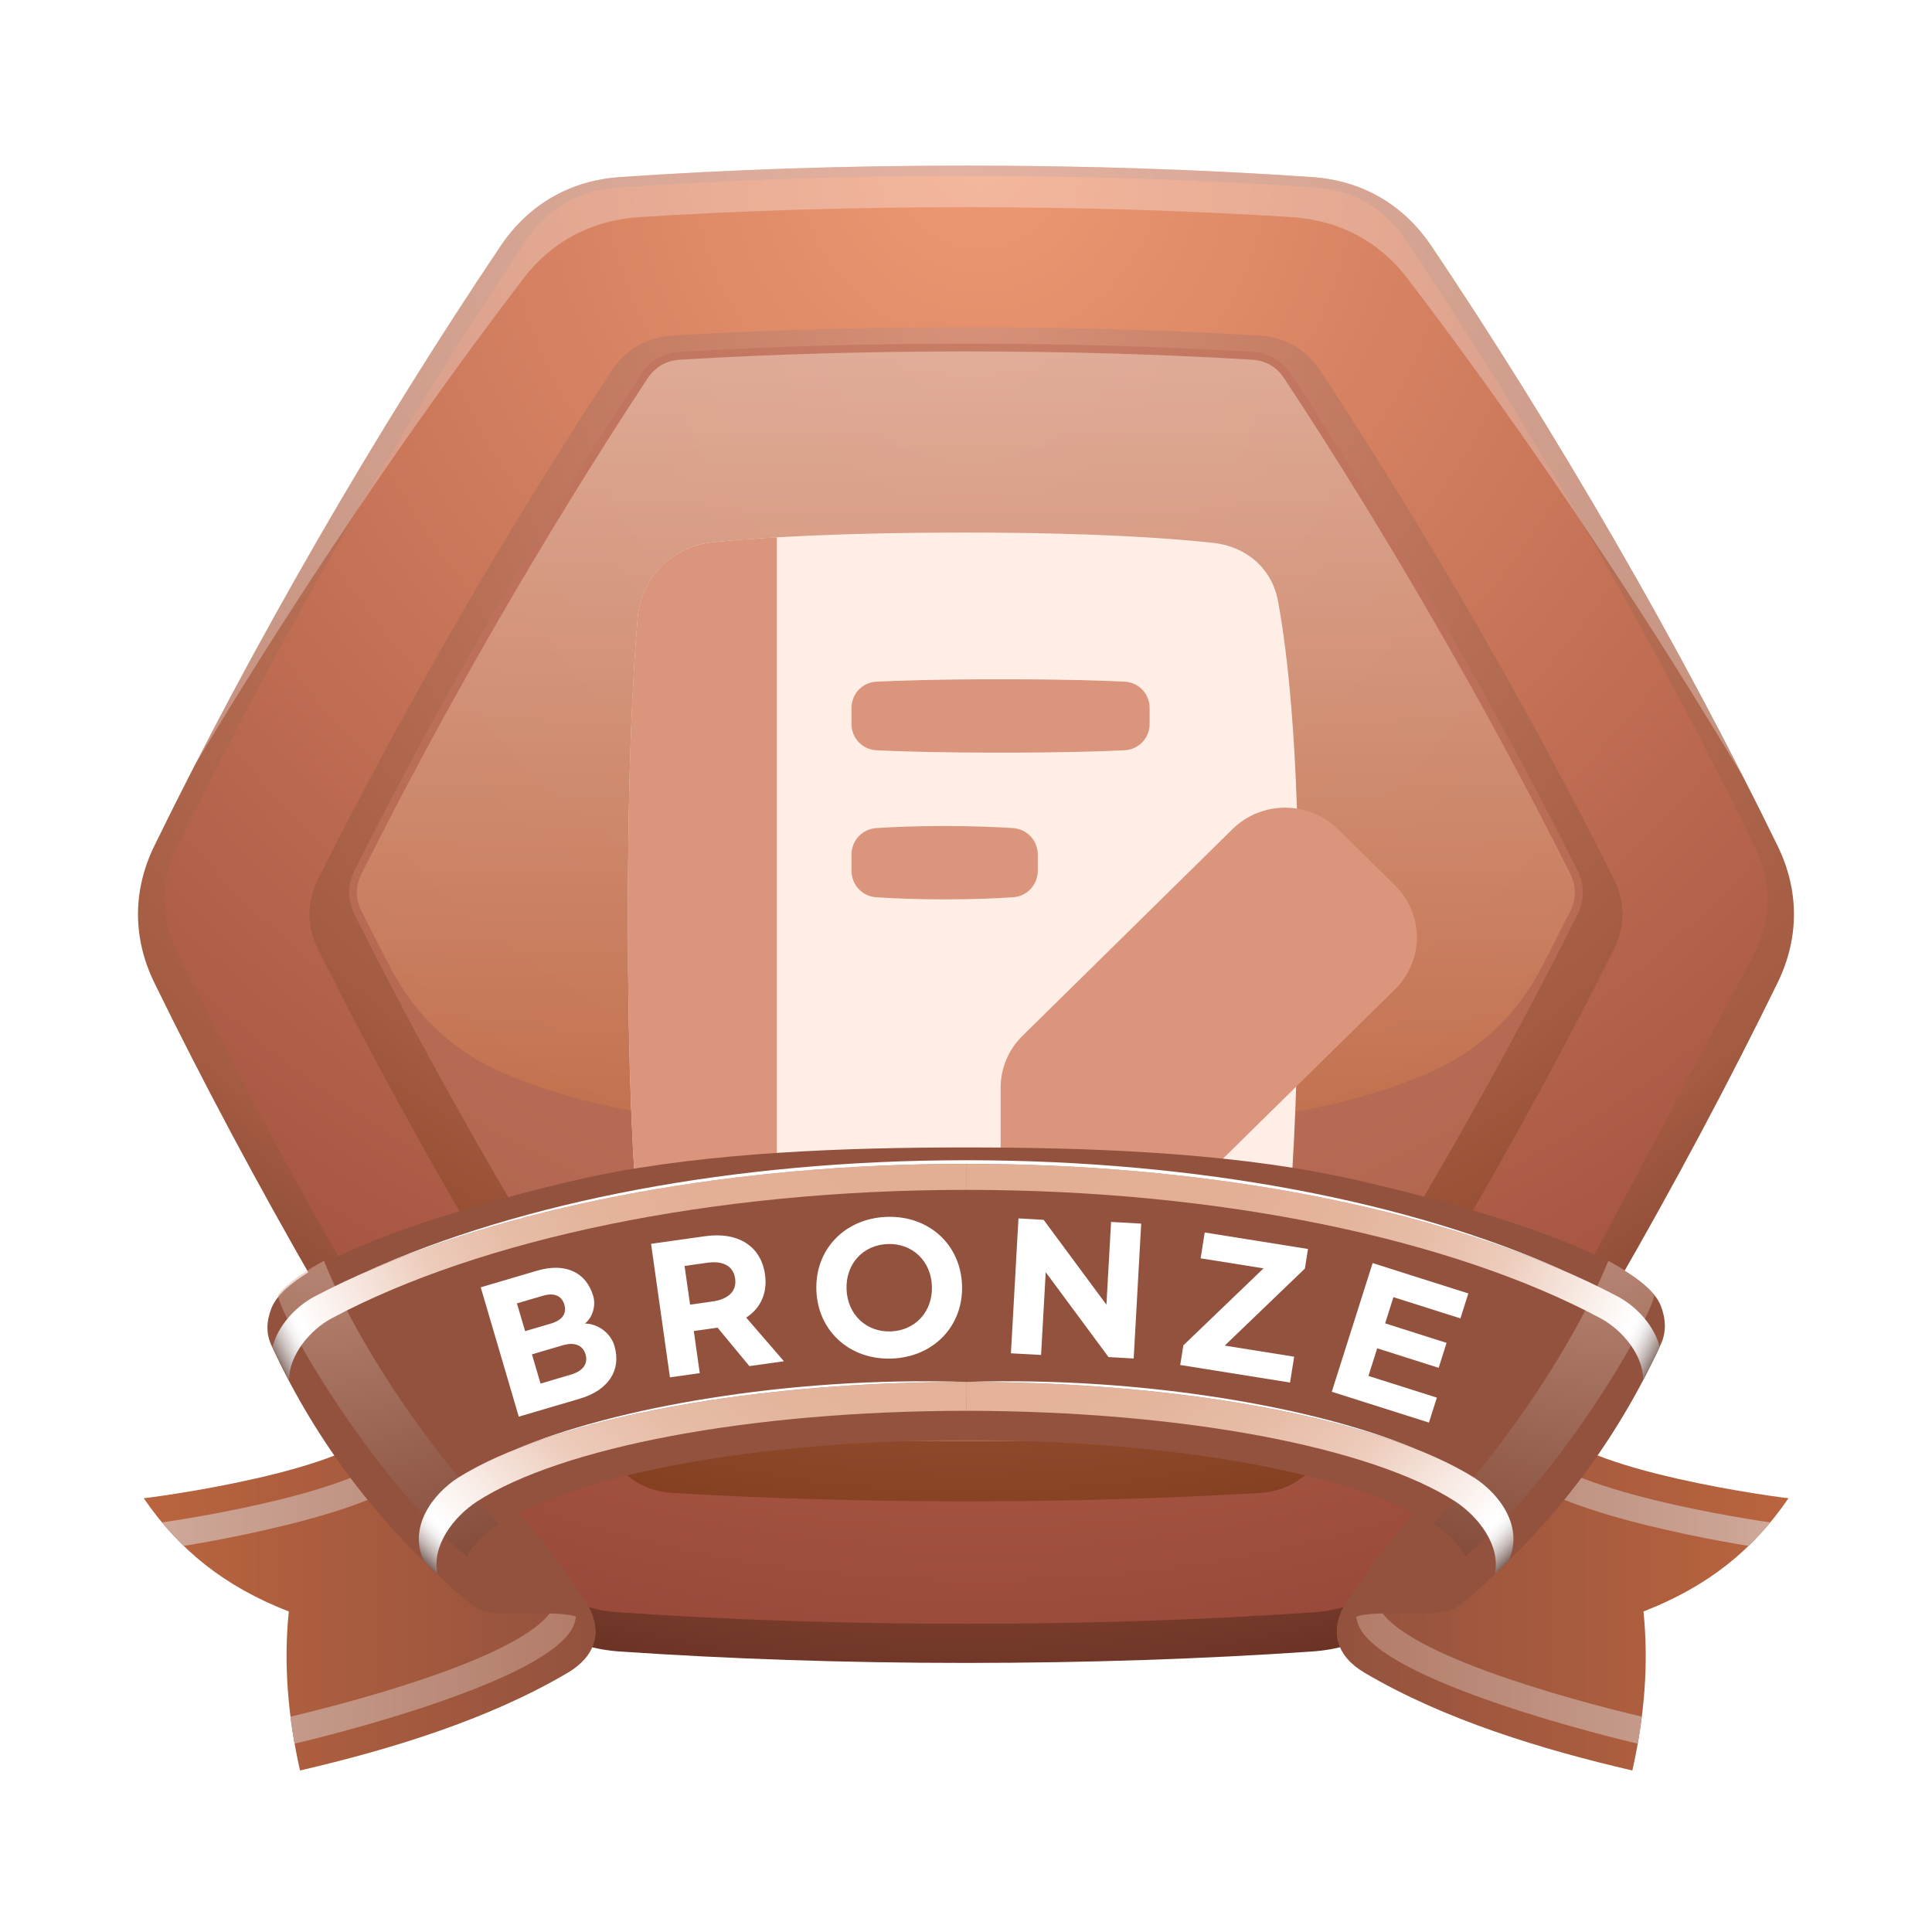 <svg width="70" height="70" viewBox="0 0 70 70" fill="none" xmlns="http://www.w3.org/2000/svg">
<rect width="70" height="70" fill="white"/>
<path d="M46.106 52.362H23.894L22.882 54.116H47.118L46.106 52.362Z" fill="url(#paint0_linear_1060_22697)"/>
<path d="M5.599 30.633C7.328 27.096 9.312 23.367 11.507 19.562C13.704 15.757 15.943 12.177 18.14 8.91C19.15 7.408 20.654 6.539 22.458 6.416C26.388 6.145 30.604 6 34.999 6C39.394 6 43.612 6.146 47.54 6.416C49.347 6.539 50.849 7.408 51.86 8.91C54.057 12.177 56.294 15.758 58.493 19.562C60.688 23.367 62.673 27.096 64.399 30.633C65.198 32.258 65.198 33.994 64.399 35.62C62.67 39.157 60.688 42.885 58.493 46.689C56.294 50.494 54.057 54.076 51.86 57.342C50.848 58.846 49.346 59.713 47.54 59.837C43.612 60.106 39.394 60.251 34.999 60.251C30.604 60.251 26.388 60.105 22.458 59.837C20.651 59.713 19.147 58.846 18.14 57.342C15.943 54.075 13.704 50.493 11.507 46.689C9.312 42.884 7.327 39.157 5.599 35.62C4.8 33.994 4.8 32.258 5.599 30.633Z" fill="url(#paint1_radial_1060_22697)"/>
<path d="M63.589 34.513C64.202 33.253 64.202 31.954 63.589 30.695C61.735 26.892 59.739 23.156 57.63 19.489C55.519 15.821 53.294 12.216 50.941 8.703C50.165 7.542 49.044 6.891 47.648 6.794C43.439 6.505 39.216 6.373 35.002 6.373C30.785 6.373 26.562 6.505 22.355 6.794C20.961 6.891 19.838 7.542 19.062 8.703C16.708 12.216 14.482 15.821 12.374 19.489C10.267 23.156 8.269 26.892 6.413 30.695C5.8 31.955 5.8 33.254 6.413 34.513C8.267 38.316 10.267 42.052 12.374 45.72C14.481 49.385 16.708 52.992 19.062 56.505C19.838 57.665 20.961 58.317 22.355 58.413C26.562 58.702 30.787 58.833 35.002 58.833C39.217 58.833 43.44 58.702 47.648 58.413C49.044 58.316 50.165 57.665 50.941 56.505C53.296 52.992 55.519 49.385 57.63 45.72" fill="url(#paint2_radial_1060_22697)"/>
<path d="M11.524 34.395C13.112 37.566 14.803 40.69 16.577 43.761C18.35 46.831 20.21 49.859 22.161 52.821C22.671 53.592 23.438 54.038 24.362 54.092C27.903 54.301 31.454 54.397 34.999 54.397C38.544 54.397 42.097 54.301 45.638 54.092C46.56 54.038 47.329 53.593 47.837 52.821C49.79 49.859 51.648 46.833 53.421 43.761C55.194 40.688 56.888 37.566 58.474 34.395C58.89 33.569 58.89 32.681 58.474 31.855C56.888 28.683 55.195 25.561 53.421 22.489C51.648 19.419 49.79 16.392 47.837 13.428C47.329 12.659 46.56 12.213 45.638 12.159C42.097 11.948 38.544 11.854 34.999 11.854C31.454 11.854 27.903 11.948 24.362 12.159C23.438 12.213 22.671 12.659 22.161 13.428C20.21 16.39 18.35 19.418 16.577 22.489C14.806 25.561 13.112 28.683 11.524 31.855C11.11 32.681 11.11 33.569 11.524 34.395Z" fill="url(#paint3_radial_1060_22697)"/>
<path opacity="0.65" d="M12.851 33.146C14.4 36.24 16.048 39.285 17.779 42.28C19.509 45.278 21.32 48.226 23.224 51.116C23.554 51.615 24.031 51.89 24.626 51.924C28.081 52.13 31.54 52.224 34.999 52.224C38.458 52.224 41.919 52.13 45.372 51.924C45.97 51.891 46.446 51.615 46.774 51.116C48.68 48.226 50.489 45.278 52.219 42.28C53.95 39.285 55.6 36.24 57.149 33.146C57.417 32.611 57.417 32.063 57.149 31.527C55.6 28.434 53.952 25.39 52.219 22.393C50.489 19.398 48.68 16.449 46.774 13.559C46.446 13.058 45.969 12.785 45.372 12.749C41.919 12.545 38.458 12.45 34.999 12.45C31.54 12.45 28.081 12.545 24.626 12.749C24.028 12.784 23.554 13.058 23.224 13.559C21.32 16.449 19.507 19.398 17.779 22.393C16.05 25.39 14.4 28.434 12.851 31.527C12.581 32.063 12.581 32.611 12.851 33.146Z" fill="#C1725D"/>
<path opacity="0.6" d="M45.356 13.032C41.909 12.827 38.452 12.733 34.999 12.733C31.546 12.733 28.091 12.827 24.644 13.032C24.134 13.063 23.743 13.291 23.46 13.714C21.56 16.598 19.751 19.544 18.022 22.536C16.294 25.526 14.649 28.565 13.102 31.653C12.873 32.11 12.873 32.564 13.102 33.02C13.434 33.684 13.772 34.346 14.114 35.004C15.069 36.852 16.469 38.14 18.387 38.942C23.286 40.992 28.956 40.886 34.997 40.886C41.038 40.886 46.708 40.991 51.605 38.942C53.523 38.139 54.921 36.851 55.878 35.004C56.22 34.346 56.556 33.684 56.89 33.02C57.119 32.564 57.119 32.11 56.89 31.653C55.345 28.565 53.702 25.526 51.97 22.536C50.243 19.544 48.435 16.598 46.532 13.714C46.261 13.291 45.862 13.064 45.356 13.032Z" fill="url(#paint4_linear_1060_22697)"/>
<g opacity="0.3">
<path d="M34.999 7.507C30.849 7.507 26.866 7.631 23.159 7.867C21.45 7.976 20.001 8.741 18.979 10.072C16.739 12.998 14.399 16.278 12.04 19.83C10.269 22.498 8.587 25.162 7.022 27.784C8.391 25.115 9.891 22.36 11.505 19.562C13.702 15.757 15.94 12.177 18.137 8.91C19.147 7.408 20.651 6.539 22.456 6.416C26.385 6.145 30.602 6 34.997 6C39.392 6 43.609 6.146 47.538 6.416C49.346 6.539 50.848 7.408 51.857 8.91C54.052 12.177 56.292 15.758 58.491 19.562C60.185 22.502 61.757 25.399 63.179 28.193C61.542 25.448 59.784 22.651 57.927 19.854C55.566 16.296 53.23 13.014 50.986 10.076C49.968 8.743 48.513 7.976 46.804 7.867C43.104 7.631 39.124 7.507 34.999 7.507Z" fill="url(#paint5_radial_1060_22697)"/>
</g>
<g filter="url(#filter0_d_1060_22697)">
<path d="M43.966 18.671C45.161 18.802 46.085 19.601 46.302 20.767C46.646 22.607 47.054 26.092 47.054 32.251C47.054 37.779 46.87 41.15 46.695 43.114C46.562 44.61 45.435 45.723 43.919 45.864C42.113 46.034 39.225 46.206 34.902 46.206C30.582 46.206 27.689 46.034 25.888 45.864C24.367 45.723 23.24 44.61 23.105 43.114C22.931 41.15 22.751 37.779 22.751 32.251C22.751 26.723 22.934 23.351 23.105 21.388C23.24 19.888 24.37 18.779 25.888 18.638C27.689 18.467 30.581 18.296 34.902 18.296C39.519 18.295 42.345 18.491 43.966 18.671Z" fill="#FFEEE6"/>
<path d="M28.147 18.467V46.032C27.253 45.982 26.505 45.923 25.885 45.864C24.364 45.723 23.237 44.61 23.102 43.114C22.928 41.15 22.747 37.779 22.747 32.251C22.747 26.723 22.931 23.351 23.102 21.388C23.237 19.888 24.366 18.779 25.885 18.638C26.507 18.578 27.257 18.519 28.147 18.467Z" fill="#DB957D"/>
<path d="M30.851 24.651C30.851 24.144 31.241 23.724 31.753 23.699C32.566 23.658 33.985 23.611 36.251 23.611C38.513 23.611 39.937 23.658 40.747 23.699C41.265 23.724 41.653 24.144 41.653 24.651V25.23C41.653 25.738 41.262 26.158 40.747 26.183C39.936 26.224 38.513 26.269 36.251 26.269C33.985 26.269 32.565 26.224 31.753 26.183C31.237 26.158 30.851 25.738 30.851 25.23V24.651Z" fill="#DB957D"/>
<path d="M30.851 29.967C30.851 29.46 31.238 29.035 31.753 29.003C32.345 28.965 33.196 28.928 34.226 28.928C35.253 28.928 36.107 28.965 36.7 29.003C37.216 29.035 37.601 29.46 37.601 29.967V30.546C37.601 31.055 37.212 31.479 36.7 31.51C36.107 31.548 35.257 31.586 34.226 31.586C33.2 31.586 32.345 31.548 31.753 31.51C31.235 31.479 30.851 31.055 30.851 30.546V29.967Z" fill="#DB957D"/>
<path d="M50.546 34.842C51.599 33.803 51.599 32.12 50.546 31.082L48.472 29.043C47.417 28.004 45.706 28.004 44.654 29.043L37.046 36.531C36.536 37.031 36.255 37.707 36.255 38.411V41.781C36.255 42.515 36.859 43.109 37.606 43.109H41.03C41.747 43.109 42.432 42.829 42.938 42.332L50.546 34.842Z" fill="#DB957D"/>
</g>
<path d="M64.8 54.284C63.624 54.148 56.052 53.039 56.052 51.246C56.052 51.02 56.173 50.802 56.402 50.59C52.827 52.98 51.173 54.438 48.8 58.029C48.474 58.521 48.349 59.048 48.499 59.538C48.618 59.929 48.917 60.298 49.438 60.605C52.321 62.31 55.885 63.393 59.143 64.148C59.581 62.202 59.741 60.28 59.546 58.387C61.884 57.478 63.517 56.158 64.8 54.284Z" fill="url(#paint6_linear_1060_22697)"/>
<path d="M49.872 58.03C50.333 59.817 56.876 61.58 59.485 62.198C59.446 62.523 59.397 62.851 59.339 63.177C56.985 62.62 49.725 60.684 49.184 58.781C49.044 58.316 49.173 57.818 49.491 57.351L50.18 56.675C49.874 57.12 49.749 57.59 49.872 58.03ZM63.353 56.012C61.3 55.677 54.786 54.444 54.679 52.753C54.652 52.48 54.773 52.207 55.019 51.941L55.712 51.265C55.474 51.501 55.351 51.749 55.366 51.998C55.419 53.751 62.538 54.932 64.139 55.159C63.894 55.46 63.63 55.744 63.353 56.012Z" fill="url(#paint7_linear_1060_22697)"/>
<path d="M52.767 58.242C51.771 58.914 48.195 57.713 48.499 59.538C48.349 59.048 48.474 58.521 48.8 58.029C51.169 54.437 54.238 51.348 57.818 48.959C57.589 49.17 57.466 49.39 57.466 49.615C57.466 50.137 58.077 50.582 58.972 50.953C58.101 52.614 54.366 57.174 52.767 58.242Z" fill="#93523E"/>
<path d="M5.208 54.284C6.386 54.148 13.958 53.039 13.958 51.246C13.958 51.02 13.837 50.802 13.606 50.59C17.184 52.98 18.839 54.438 21.21 58.029C21.536 58.521 21.663 59.048 21.513 59.538C21.392 59.929 21.091 60.298 20.574 60.605C17.689 62.31 14.126 63.393 10.87 64.148C10.432 62.202 10.269 60.28 10.464 58.387C8.126 57.478 6.493 56.158 5.208 54.284Z" fill="url(#paint8_linear_1060_22697)"/>
<path d="M20.14 58.03C19.677 59.817 13.134 61.58 10.523 62.198C10.564 62.523 10.615 62.851 10.671 63.177C13.025 62.62 20.284 60.684 20.825 58.781C20.962 58.316 20.835 57.818 20.518 57.351L19.829 56.675C20.136 57.12 20.263 57.59 20.14 58.03ZM6.655 56.012C8.71 55.677 15.225 54.444 15.331 52.753C15.358 52.48 15.235 52.207 14.989 51.941L14.298 51.265C14.538 51.501 14.657 51.749 14.646 51.998C14.591 53.751 7.474 54.932 5.872 55.159C6.118 55.46 6.38 55.744 6.655 56.012Z" fill="url(#paint9_linear_1060_22697)"/>
<path d="M17.243 58.242C18.237 58.914 21.815 57.713 21.513 59.538C21.663 59.048 21.536 58.521 21.21 58.029C18.841 54.437 15.772 51.348 12.192 48.959C12.421 49.17 12.544 49.39 12.544 49.615C12.544 50.137 11.935 50.582 11.038 50.953C11.909 52.614 15.644 57.174 17.243 58.242Z" fill="#93523E"/>
<path d="M60.171 47.302C59.288 45.114 50.657 43.065 48.45 42.606C44.3 41.746 39.337 41.574 35.028 41.574C35.02 41.574 35.012 41.574 35.005 41.574C34.998 41.574 34.987 41.574 34.98 41.574C30.673 41.574 25.712 41.746 21.562 42.605C19.353 43.064 10.722 45.199 9.839 47.386C9.646 47.88 9.636 48.313 9.833 48.742C10.659 50.544 11.687 52.24 12.913 53.83C14.163 55.453 15.614 56.932 17.243 58.252C16.13 57.339 17.011 55.959 18.022 55.276C19.38 54.363 21.733 53.585 24.692 53.038C27.624 52.501 31.176 52.182 35.005 52.18C38.831 52.182 42.388 52.499 45.316 53.036C48.275 53.583 50.629 54.358 51.986 55.271C53.003 55.954 53.882 57.328 52.767 58.241C54.396 56.921 55.847 55.431 57.099 53.808C58.325 52.218 59.353 50.501 60.177 48.7C60.376 48.271 60.364 47.796 60.171 47.302Z" fill="#93523E"/>
<path opacity="0.5" d="M18.067 55.208C16.704 53.727 15.411 52.07 14.313 50.42C13.25 48.818 12.325 47.149 11.737 45.682C11.13 46.009 10.626 46.348 10.278 46.689C10.202 46.767 10.13 46.846 10.067 46.924C10.088 47.016 10.11 47.102 10.143 47.19C10.572 48.27 11.6 50.033 12.842 51.784C14.116 53.582 15.624 55.368 16.915 56.384C17.157 55.952 17.551 55.556 17.969 55.275C18.067 55.208 18.067 55.208 18.067 55.208Z" fill="url(#paint10_radial_1060_22697)"/>
<path d="M16.595 53.541C15.667 54.14 14.775 55.349 15.363 56.567C15.714 56.899 15.782 56.965 15.851 57.033C15.626 56.005 16.439 54.953 17.284 54.401C18.8 53.423 21.277 52.598 24.353 52.022C27.4 51.452 31.066 51.119 35.003 51.116C35.003 50.768 35.005 50.419 35.005 50.069C30.976 50.069 27.212 50.423 24.058 51.022C20.872 51.63 18.255 52.501 16.595 53.541ZM10.47 49.996C10.484 49.097 11.206 48.205 12.019 47.764C14.707 46.327 18.165 45.16 22.097 44.355C25.978 43.561 30.363 43.111 35.005 43.111C35.005 42.798 35.005 42.482 35.005 42.169C30.278 42.168 25.808 42.628 21.825 43.448C17.796 44.279 14.223 45.485 11.391 46.978C10.696 47.348 10.063 48.05 9.876 48.801C9.989 49.045 10.025 49.122 10.025 49.122C10.47 49.996 10.47 49.996 10.47 49.996Z" fill="url(#paint11_radial_1060_22697)"/>
<path opacity="0.5" d="M51.94 55.208C53.305 53.727 54.598 52.07 55.694 50.42C56.757 48.818 57.682 47.149 58.272 45.682C58.878 46.009 59.38 46.348 59.729 46.689C59.807 46.767 59.876 46.846 59.94 46.924C59.921 47.016 59.897 47.102 59.864 47.19C59.436 48.27 58.407 50.033 57.167 51.784C55.89 53.582 54.382 55.368 53.091 56.384C52.849 55.952 52.456 55.556 52.04 55.275C51.94 55.208 51.94 55.208 51.94 55.208Z" fill="url(#paint12_radial_1060_22697)"/>
<path d="M35.005 42.037C30.773 42.037 26.745 42.418 23.101 43.101C19.419 43.793 16.085 44.803 13.308 46.057C16.101 44.844 19.437 43.867 23.12 43.198C26.766 42.537 30.786 42.167 35.009 42.168C35.005 42.037 35.005 42.037 35.005 42.037ZM18.665 52.518C20.536 51.768 22.97 51.156 25.753 50.731C28.526 50.309 31.669 50.069 35.005 50.069C31.655 49.965 28.495 50.215 25.724 50.656C22.937 51.098 20.513 51.739 18.665 52.518Z" fill="white"/>
<path d="M53.417 53.541C54.343 54.14 55.235 55.349 54.647 56.567C54.296 56.899 54.229 56.965 54.159 57.033C54.384 56.005 53.571 54.953 52.727 54.401C51.212 53.423 48.733 52.598 45.659 52.022C42.61 51.452 38.944 51.119 35.005 51.116C35.005 50.768 35.003 50.419 35.003 50.069C39.036 50.069 42.798 50.423 45.952 51.022C49.138 51.63 51.753 52.501 53.417 53.541ZM59.54 49.996C59.528 49.097 58.804 48.205 57.991 47.764C55.305 46.327 51.846 45.16 47.915 44.355C44.034 43.561 39.647 43.111 35.003 43.111C35.003 42.798 35.003 42.482 35.003 42.169C39.728 42.168 44.202 42.628 48.185 43.448C52.212 44.279 55.789 45.485 58.622 46.978C59.312 47.348 59.945 48.05 60.134 48.801C60.022 49.045 59.985 49.122 59.985 49.122C59.54 49.996 59.54 49.996 59.54 49.996Z" fill="url(#paint13_radial_1060_22697)"/>
<path d="M35.003 42.037C39.237 42.037 43.265 42.418 46.909 43.101C50.591 43.793 53.925 44.803 56.702 46.057C53.909 44.844 50.573 43.867 46.893 43.198C43.245 42.537 39.225 42.167 35.001 42.168C35.003 42.037 35.003 42.037 35.003 42.037ZM51.343 52.518C49.474 51.768 47.042 51.156 44.255 50.731C41.482 50.309 38.341 50.069 35.003 50.069C38.357 49.965 41.513 50.215 44.288 50.656C47.073 51.098 49.497 51.739 51.343 52.518Z" fill="white"/>
<path d="M17.418 46.641L19.454 46.041C20.495 45.733 21.241 46.102 21.494 46.959C21.593 47.291 21.479 47.737 21.192 47.953C21.684 47.965 22.13 48.309 22.262 48.764C22.518 49.633 22.059 50.367 21.005 50.678L18.796 51.328L17.418 46.641ZM19.968 47.953C20.364 47.836 20.544 47.596 20.447 47.267C20.351 46.94 20.068 46.83 19.672 46.947L18.729 47.224L19.026 48.23L19.968 47.953ZM20.699 49.8C21.112 49.678 21.317 49.419 21.216 49.072C21.114 48.727 20.802 48.62 20.388 48.742L19.273 49.071L19.585 50.13L20.699 49.8Z" fill="white"/>
<path d="M27.151 49.496L25.998 48.103L25.138 48.225L25.353 49.751L24.273 49.904L23.589 45.066L25.536 44.791C26.765 44.617 27.575 45.169 27.717 46.172C27.812 46.837 27.57 47.392 27.036 47.739L28.403 49.321L27.151 49.496ZM25.003 47.27L25.821 47.154C26.391 47.072 26.701 46.781 26.635 46.324C26.571 45.867 26.192 45.672 25.622 45.752L24.803 45.868L25.003 47.27Z" fill="white"/>
<path d="M29.579 46.757C29.522 45.276 30.602 44.148 32.119 44.09C33.636 44.032 34.8 45.075 34.856 46.556C34.912 48.037 33.833 49.165 32.315 49.223C30.798 49.281 29.636 48.238 29.579 46.757ZM33.765 46.598C33.73 45.674 33.044 45.04 32.159 45.074C31.269 45.108 30.637 45.793 30.672 46.716C30.707 47.633 31.393 48.274 32.279 48.24C33.165 48.206 33.8 47.515 33.765 46.598Z" fill="white"/>
<path d="M36.901 44.145L37.813 44.197L40.088 47.272L40.256 44.273L41.348 44.334L41.075 49.221L40.164 49.169L37.888 46.094L37.72 49.093L36.628 49.032L36.901 44.145Z" fill="white"/>
<path d="M42.875 48.745L45.78 45.955L43.501 45.591L43.649 44.655L47.391 45.253L47.278 45.963L44.374 48.754L46.89 49.156L46.741 50.092L42.762 49.456L42.875 48.745Z" fill="white"/>
<path d="M49.733 45.764L53.2 46.864L52.914 47.768L50.487 46.998L50.186 47.948L52.412 48.655L52.126 49.559L49.899 48.852L49.581 49.853L52.06 50.639L51.773 51.543L48.253 50.426L49.733 45.764Z" fill="white"/>
<defs>
<filter id="filter0_d_1060_22697" x="18.747" y="15.296" width="36.589" height="35.91" filterUnits="userSpaceOnUse" color-interpolation-filters="sRGB">
<feFlood flood-opacity="0" result="BackgroundImageFix"/>
<feColorMatrix in="SourceAlpha" type="matrix" values="0 0 0 0 0 0 0 0 0 0 0 0 0 0 0 0 0 0 127 0" result="hardAlpha"/>
<feOffset dy="1"/>
<feGaussianBlur stdDeviation="2"/>
<feComposite in2="hardAlpha" operator="out"/>
<feColorMatrix type="matrix" values="0 0 0 0 0.354 0 0 0 0 0.168 0 0 0 0 0.12 0 0 0 0.65 0"/>
<feBlend mode="normal" in2="BackgroundImageFix" result="effect1_dropShadow_1060_22697"/>
<feBlend mode="normal" in="SourceGraphic" in2="effect1_dropShadow_1060_22697" result="shape"/>
</filter>
<linearGradient id="paint0_linear_1060_22697" x1="35" y1="54.117" x2="35" y2="52.363" gradientUnits="userSpaceOnUse">
<stop stop-color="white"/>
<stop offset="1" stop-color="white"/>
</linearGradient>
<radialGradient id="paint1_radial_1060_22697" cx="0" cy="0" r="1" gradientUnits="userSpaceOnUse" gradientTransform="translate(34.827 7.903) scale(55.25 55.25)">
<stop stop-color="#D89279"/>
<stop offset="0.741" stop-color="#A35B41"/>
<stop offset="1" stop-color="#632D21"/>
</radialGradient>
<radialGradient id="paint2_radial_1060_22697" cx="0" cy="0" r="1" gradientUnits="userSpaceOnUse" gradientTransform="translate(35.515 5.834) scale(55.472 55.472)">
<stop stop-color="#EF9973"/>
<stop offset="0.983" stop-color="#994939"/>
</radialGradient>
<radialGradient id="paint3_radial_1060_22697" cx="0" cy="0" r="1" gradientUnits="userSpaceOnUse" gradientTransform="translate(35.172 11.277) scale(44.292 44.292)">
<stop stop-color="#D89279"/>
<stop offset="0.741" stop-color="#A35B41"/>
<stop offset="1" stop-color="#843F20"/>
</radialGradient>
<linearGradient id="paint4_linear_1060_22697" x1="34.997" y1="46.122" x2="34.997" y2="9.576" gradientUnits="userSpaceOnUse">
<stop offset="0.018" stop-color="#C46637"/>
<stop offset="0.982" stop-color="#F4D5C6"/>
</linearGradient>
<radialGradient id="paint5_radial_1060_22697" cx="0" cy="0" r="1" gradientUnits="userSpaceOnUse" gradientTransform="translate(35.102 17.097) scale(32.31)">
<stop stop-color="white"/>
<stop offset="0.99" stop-color="white"/>
</radialGradient>
<linearGradient id="paint6_linear_1060_22697" x1="64.8" y1="57.368" x2="48.436" y2="57.368" gradientUnits="userSpaceOnUse">
<stop stop-color="#BA643E"/>
<stop offset="1" stop-color="#93523E"/>
</linearGradient>
<linearGradient id="paint7_linear_1060_22697" x1="49.129" y1="57.22" x2="64.14" y2="57.22" gradientUnits="userSpaceOnUse">
<stop stop-color="#B27C69"/>
<stop offset="1" stop-color="#CEA899"/>
</linearGradient>
<linearGradient id="paint8_linear_1060_22697" x1="5.208" y1="57.368" x2="21.576" y2="57.368" gradientUnits="userSpaceOnUse">
<stop stop-color="#BA643E"/>
<stop offset="1" stop-color="#93523E"/>
</linearGradient>
<linearGradient id="paint9_linear_1060_22697" x1="5.872" y1="57.22" x2="20.88" y2="57.22" gradientUnits="userSpaceOnUse">
<stop stop-color="#CEA899"/>
<stop offset="1" stop-color="#B27C69"/>
</linearGradient>
<radialGradient id="paint10_radial_1060_22697" cx="0" cy="0" r="1" gradientUnits="userSpaceOnUse" gradientTransform="translate(11.775 43.383) scale(17.76 17.76)">
<stop offset="0.004" stop-color="#EDCCBC"/>
<stop offset="1" stop-color="#592417"/>
</radialGradient>
<radialGradient id="paint11_radial_1060_22697" cx="0" cy="0" r="1" gradientUnits="userSpaceOnUse" gradientTransform="translate(35.851 35.835) scale(29.405 29.405)">
<stop stop-color="#E2AE93"/>
<stop offset="0.415" stop-color="#E3AF95"/>
<stop offset="0.564" stop-color="#E4B49C"/>
<stop offset="0.671" stop-color="#E7BDA7"/>
<stop offset="0.756" stop-color="#ECC9B8"/>
<stop offset="0.771" stop-color="#EDCCBC"/>
<stop offset="0.942" stop-color="white"/>
<stop offset="0.949" stop-color="#FCFBFB"/>
<stop offset="0.957" stop-color="#F1EFEE"/>
<stop offset="0.964" stop-color="#E0DAD9"/>
<stop offset="0.972" stop-color="#C8BEBB"/>
<stop offset="0.98" stop-color="#A99995"/>
<stop offset="0.988" stop-color="#846D66"/>
<stop offset="0.996" stop-color="#583930"/>
<stop offset="1" stop-color="#3D190F"/>
</radialGradient>
<radialGradient id="paint12_radial_1060_22697" cx="0" cy="0" r="1" gradientUnits="userSpaceOnUse" gradientTransform="translate(58.237 43.383) rotate(180) scale(17.759 17.759)">
<stop offset="0.004" stop-color="#EDCCBC"/>
<stop offset="1" stop-color="#592417"/>
</radialGradient>
<radialGradient id="paint13_radial_1060_22697" cx="0" cy="0" r="1" gradientUnits="userSpaceOnUse" gradientTransform="translate(34.159 35.835) rotate(180) scale(29.405 29.405)">
<stop stop-color="#E2AE93"/>
<stop offset="0.415" stop-color="#E3AF95"/>
<stop offset="0.564" stop-color="#E4B49C"/>
<stop offset="0.671" stop-color="#E7BDA7"/>
<stop offset="0.756" stop-color="#ECC9B8"/>
<stop offset="0.771" stop-color="#EDCCBC"/>
<stop offset="0.942" stop-color="white"/>
<stop offset="0.949" stop-color="#FCFBFB"/>
<stop offset="0.957" stop-color="#F1EFEE"/>
<stop offset="0.964" stop-color="#E0DAD9"/>
<stop offset="0.972" stop-color="#C8BEBB"/>
<stop offset="0.98" stop-color="#A99995"/>
<stop offset="0.988" stop-color="#846D66"/>
<stop offset="0.996" stop-color="#583930"/>
<stop offset="1" stop-color="#3D190F"/>
</radialGradient>
</defs>
</svg>
